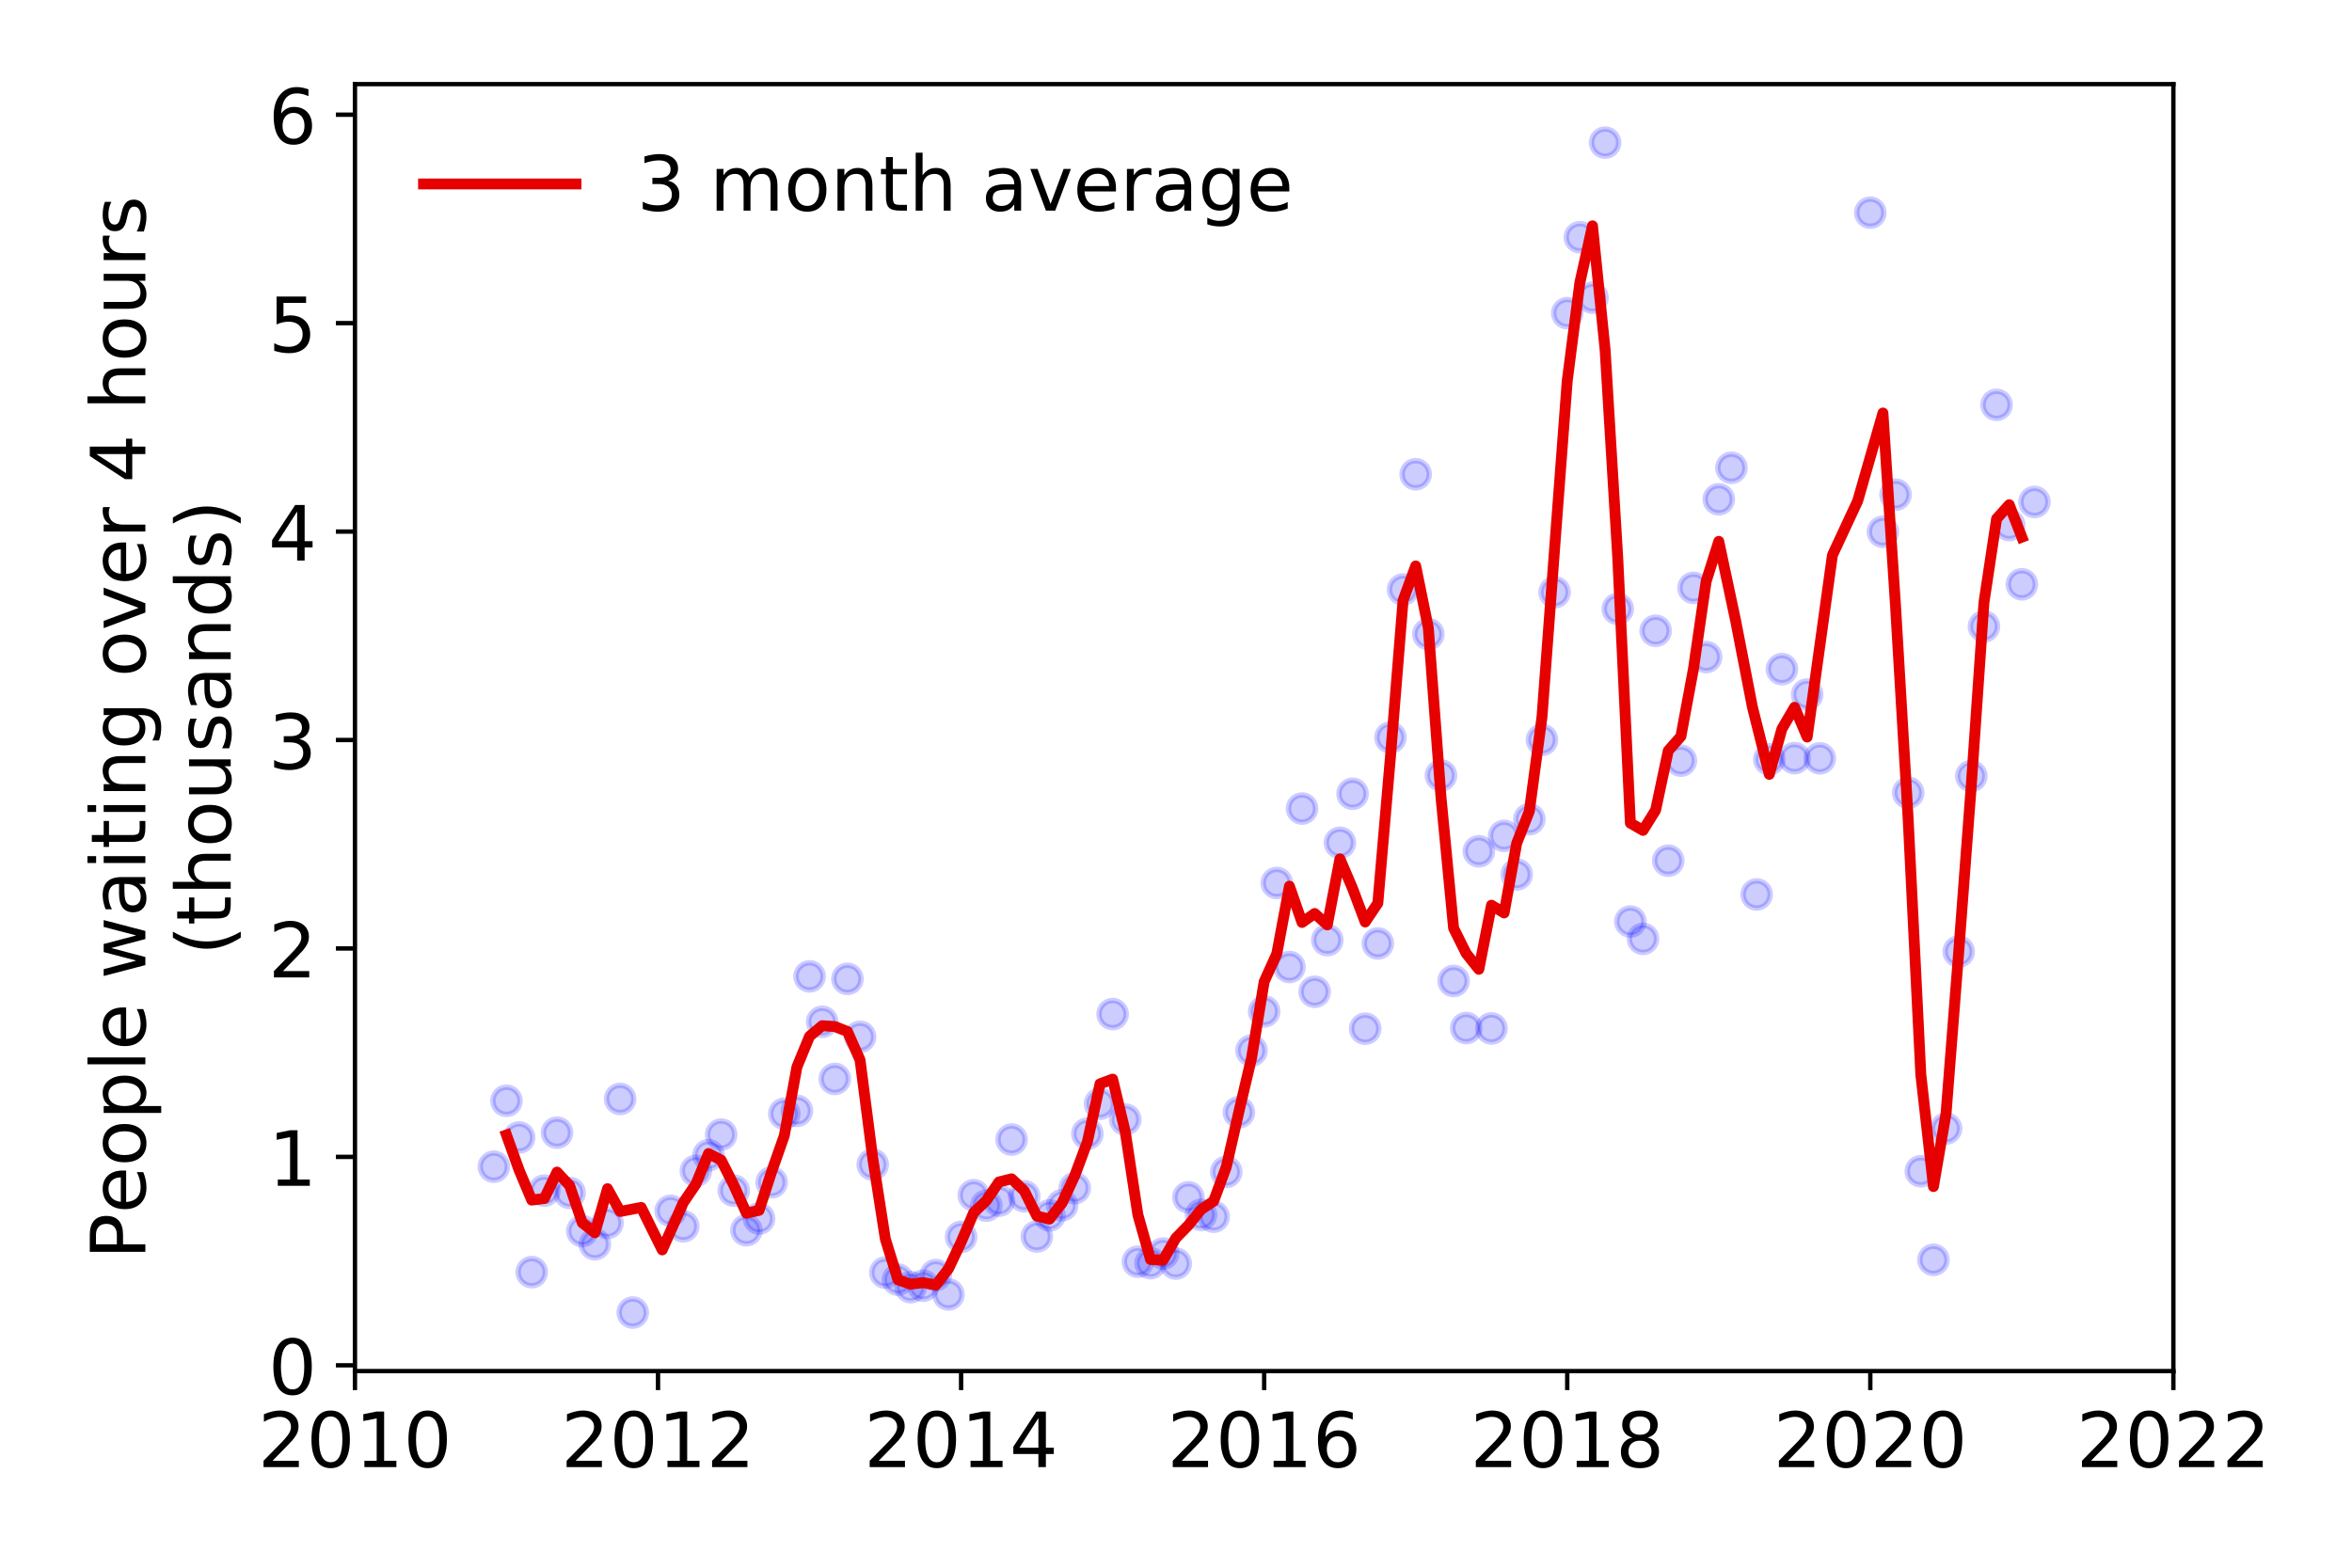 <?xml version="1.0" encoding="utf-8" standalone="no"?>
<!DOCTYPE svg PUBLIC "-//W3C//DTD SVG 1.1//EN"
  "http://www.w3.org/Graphics/SVG/1.1/DTD/svg11.dtd">
<!-- Created with matplotlib (https://matplotlib.org/) -->
<svg height="288pt" version="1.1" viewBox="0 0 432 288" width="432pt" xmlns="http://www.w3.org/2000/svg" xmlns:xlink="http://www.w3.org/1999/xlink">
 <defs>
  <style type="text/css">
*{stroke-linecap:butt;stroke-linejoin:round;}
  </style>
 </defs>
 <g id="figure_1">
  <g id="patch_1">
   <path d="M 0 288 
L 432 288 
L 432 0 
L 0 0 
z
" style="fill:#ffffff;"/>
  </g>
  <g id="axes_1">
   <g id="patch_2">
    <path d="M 65.195 251.88 
L 399.192 251.88 
L 399.192 15.455 
L 65.195 15.455 
z
" style="fill:#ffffff;"/>
   </g>
   <g id="matplotlib.axis_1">
    <g id="xtick_1">
     <g id="line2d_1">
      <defs>
       <path d="M 0 0 
L 0 3.5 
" id="mdaa4609261" style="stroke:#000000;stroke-width:0.8;"/>
      </defs>
      <g>
       <use style="stroke:#000000;stroke-width:0.8;" x="65.195" xlink:href="#mdaa4609261" y="251.88"/>
      </g>
     </g>
     <g id="text_1">
      <!-- 2010 -->
      <defs>
       <path d="M 19.188 8.297 
L 53.609 8.297 
L 53.609 0 
L 7.328 0 
L 7.328 8.297 
Q 12.938 14.109 22.625 23.891 
Q 32.328 33.688 34.812 36.531 
Q 39.547 41.844 41.422 45.531 
Q 43.312 49.219 43.312 52.781 
Q 43.312 58.594 39.234 62.25 
Q 35.156 65.922 28.609 65.922 
Q 23.969 65.922 18.812 64.312 
Q 13.672 62.703 7.812 59.422 
L 7.812 69.391 
Q 13.766 71.781 18.938 73 
Q 24.125 74.219 28.422 74.219 
Q 39.75 74.219 46.484 68.547 
Q 53.219 62.891 53.219 53.422 
Q 53.219 48.922 51.531 44.891 
Q 49.859 40.875 45.406 35.406 
Q 44.188 33.984 37.641 27.219 
Q 31.109 20.453 19.188 8.297 
z
" id="DejaVuSans-50"/>
       <path d="M 31.781 66.406 
Q 24.172 66.406 20.328 58.906 
Q 16.5 51.422 16.5 36.375 
Q 16.5 21.391 20.328 13.891 
Q 24.172 6.391 31.781 6.391 
Q 39.453 6.391 43.281 13.891 
Q 47.125 21.391 47.125 36.375 
Q 47.125 51.422 43.281 58.906 
Q 39.453 66.406 31.781 66.406 
z
M 31.781 74.219 
Q 44.047 74.219 50.516 64.516 
Q 56.984 54.828 56.984 36.375 
Q 56.984 17.969 50.516 8.266 
Q 44.047 -1.422 31.781 -1.422 
Q 19.531 -1.422 13.062 8.266 
Q 6.594 17.969 6.594 36.375 
Q 6.594 54.828 13.062 64.516 
Q 19.531 74.219 31.781 74.219 
z
" id="DejaVuSans-48"/>
       <path d="M 12.406 8.297 
L 28.516 8.297 
L 28.516 63.922 
L 10.984 60.406 
L 10.984 69.391 
L 28.422 72.906 
L 38.281 72.906 
L 38.281 8.297 
L 54.391 8.297 
L 54.391 0 
L 12.406 0 
z
" id="DejaVuSans-49"/>
      </defs>
      <g transform="translate(47.38 269.518)scale(0.14 -0.14)">
       <use xlink:href="#DejaVuSans-50"/>
       <use x="63.623" xlink:href="#DejaVuSans-48"/>
       <use x="127.246" xlink:href="#DejaVuSans-49"/>
       <use x="190.869" xlink:href="#DejaVuSans-48"/>
      </g>
     </g>
    </g>
    <g id="xtick_2">
     <g id="line2d_2">
      <g>
       <use style="stroke:#000000;stroke-width:0.8;" x="120.861" xlink:href="#mdaa4609261" y="251.88"/>
      </g>
     </g>
     <g id="text_2">
      <!-- 2012 -->
      <g transform="translate(103.046 269.518)scale(0.14 -0.14)">
       <use xlink:href="#DejaVuSans-50"/>
       <use x="63.623" xlink:href="#DejaVuSans-48"/>
       <use x="127.246" xlink:href="#DejaVuSans-49"/>
       <use x="190.869" xlink:href="#DejaVuSans-50"/>
      </g>
     </g>
    </g>
    <g id="xtick_3">
     <g id="line2d_3">
      <g>
       <use style="stroke:#000000;stroke-width:0.8;" x="176.528" xlink:href="#mdaa4609261" y="251.88"/>
      </g>
     </g>
     <g id="text_3">
      <!-- 2014 -->
      <defs>
       <path d="M 37.797 64.312 
L 12.891 25.391 
L 37.797 25.391 
z
M 35.203 72.906 
L 47.609 72.906 
L 47.609 25.391 
L 58.016 25.391 
L 58.016 17.188 
L 47.609 17.188 
L 47.609 0 
L 37.797 0 
L 37.797 17.188 
L 4.891 17.188 
L 4.891 26.703 
z
" id="DejaVuSans-52"/>
      </defs>
      <g transform="translate(158.713 269.518)scale(0.14 -0.14)">
       <use xlink:href="#DejaVuSans-50"/>
       <use x="63.623" xlink:href="#DejaVuSans-48"/>
       <use x="127.246" xlink:href="#DejaVuSans-49"/>
       <use x="190.869" xlink:href="#DejaVuSans-52"/>
      </g>
     </g>
    </g>
    <g id="xtick_4">
     <g id="line2d_4">
      <g>
       <use style="stroke:#000000;stroke-width:0.8;" x="232.194" xlink:href="#mdaa4609261" y="251.88"/>
      </g>
     </g>
     <g id="text_4">
      <!-- 2016 -->
      <defs>
       <path d="M 33.016 40.375 
Q 26.375 40.375 22.484 35.828 
Q 18.609 31.297 18.609 23.391 
Q 18.609 15.531 22.484 10.953 
Q 26.375 6.391 33.016 6.391 
Q 39.656 6.391 43.531 10.953 
Q 47.406 15.531 47.406 23.391 
Q 47.406 31.297 43.531 35.828 
Q 39.656 40.375 33.016 40.375 
z
M 52.594 71.297 
L 52.594 62.312 
Q 48.875 64.062 45.094 64.984 
Q 41.312 65.922 37.594 65.922 
Q 27.828 65.922 22.672 59.328 
Q 17.531 52.734 16.797 39.406 
Q 19.672 43.656 24.016 45.922 
Q 28.375 48.188 33.594 48.188 
Q 44.578 48.188 50.953 41.516 
Q 57.328 34.859 57.328 23.391 
Q 57.328 12.156 50.688 5.359 
Q 44.047 -1.422 33.016 -1.422 
Q 20.359 -1.422 13.672 8.266 
Q 6.984 17.969 6.984 36.375 
Q 6.984 53.656 15.188 63.938 
Q 23.391 74.219 37.203 74.219 
Q 40.922 74.219 44.703 73.484 
Q 48.484 72.75 52.594 71.297 
z
" id="DejaVuSans-54"/>
      </defs>
      <g transform="translate(214.379 269.518)scale(0.14 -0.14)">
       <use xlink:href="#DejaVuSans-50"/>
       <use x="63.623" xlink:href="#DejaVuSans-48"/>
       <use x="127.246" xlink:href="#DejaVuSans-49"/>
       <use x="190.869" xlink:href="#DejaVuSans-54"/>
      </g>
     </g>
    </g>
    <g id="xtick_5">
     <g id="line2d_5">
      <g>
       <use style="stroke:#000000;stroke-width:0.8;" x="287.86" xlink:href="#mdaa4609261" y="251.88"/>
      </g>
     </g>
     <g id="text_5">
      <!-- 2018 -->
      <defs>
       <path d="M 31.781 34.625 
Q 24.75 34.625 20.719 30.859 
Q 16.703 27.094 16.703 20.516 
Q 16.703 13.922 20.719 10.156 
Q 24.75 6.391 31.781 6.391 
Q 38.812 6.391 42.859 10.172 
Q 46.922 13.969 46.922 20.516 
Q 46.922 27.094 42.891 30.859 
Q 38.875 34.625 31.781 34.625 
z
M 21.922 38.812 
Q 15.578 40.375 12.031 44.719 
Q 8.5 49.078 8.5 55.328 
Q 8.5 64.062 14.719 69.141 
Q 20.953 74.219 31.781 74.219 
Q 42.672 74.219 48.875 69.141 
Q 55.078 64.062 55.078 55.328 
Q 55.078 49.078 51.531 44.719 
Q 48 40.375 41.703 38.812 
Q 48.828 37.156 52.797 32.312 
Q 56.781 27.484 56.781 20.516 
Q 56.781 9.906 50.312 4.234 
Q 43.844 -1.422 31.781 -1.422 
Q 19.734 -1.422 13.25 4.234 
Q 6.781 9.906 6.781 20.516 
Q 6.781 27.484 10.781 32.312 
Q 14.797 37.156 21.922 38.812 
z
M 18.312 54.391 
Q 18.312 48.734 21.844 45.562 
Q 25.391 42.391 31.781 42.391 
Q 38.141 42.391 41.719 45.562 
Q 45.312 48.734 45.312 54.391 
Q 45.312 60.062 41.719 63.234 
Q 38.141 66.406 31.781 66.406 
Q 25.391 66.406 21.844 63.234 
Q 18.312 60.062 18.312 54.391 
z
" id="DejaVuSans-56"/>
      </defs>
      <g transform="translate(270.045 269.518)scale(0.14 -0.14)">
       <use xlink:href="#DejaVuSans-50"/>
       <use x="63.623" xlink:href="#DejaVuSans-48"/>
       <use x="127.246" xlink:href="#DejaVuSans-49"/>
       <use x="190.869" xlink:href="#DejaVuSans-56"/>
      </g>
     </g>
    </g>
    <g id="xtick_6">
     <g id="line2d_6">
      <g>
       <use style="stroke:#000000;stroke-width:0.8;" x="343.526" xlink:href="#mdaa4609261" y="251.88"/>
      </g>
     </g>
     <g id="text_6">
      <!-- 2020 -->
      <g transform="translate(325.711 269.518)scale(0.14 -0.14)">
       <use xlink:href="#DejaVuSans-50"/>
       <use x="63.623" xlink:href="#DejaVuSans-48"/>
       <use x="127.246" xlink:href="#DejaVuSans-50"/>
       <use x="190.869" xlink:href="#DejaVuSans-48"/>
      </g>
     </g>
    </g>
    <g id="xtick_7">
     <g id="line2d_7">
      <g>
       <use style="stroke:#000000;stroke-width:0.8;" x="399.192" xlink:href="#mdaa4609261" y="251.88"/>
      </g>
     </g>
     <g id="text_7">
      <!-- 2022 -->
      <g transform="translate(381.377 269.518)scale(0.14 -0.14)">
       <use xlink:href="#DejaVuSans-50"/>
       <use x="63.623" xlink:href="#DejaVuSans-48"/>
       <use x="127.246" xlink:href="#DejaVuSans-50"/>
       <use x="190.869" xlink:href="#DejaVuSans-50"/>
      </g>
     </g>
    </g>
   </g>
   <g id="matplotlib.axis_2">
    <g id="ytick_1">
     <g id="line2d_8">
      <defs>
       <path d="M 0 0 
L -3.5 0 
" id="mcd883d8d97" style="stroke:#000000;stroke-width:0.8;"/>
      </defs>
      <g>
       <use style="stroke:#000000;stroke-width:0.8;" x="65.195" xlink:href="#mcd883d8d97" y="250.821"/>
      </g>
     </g>
     <g id="text_8">
      <!-- 0 -->
      <g transform="translate(49.288 256.14)scale(0.14 -0.14)">
       <use xlink:href="#DejaVuSans-48"/>
      </g>
     </g>
    </g>
    <g id="ytick_2">
     <g id="line2d_9">
      <g>
       <use style="stroke:#000000;stroke-width:0.8;" x="65.195" xlink:href="#mcd883d8d97" y="212.53"/>
      </g>
     </g>
     <g id="text_9">
      <!-- 1 -->
      <g transform="translate(49.288 217.848)scale(0.14 -0.14)">
       <use xlink:href="#DejaVuSans-49"/>
      </g>
     </g>
    </g>
    <g id="ytick_3">
     <g id="line2d_10">
      <g>
       <use style="stroke:#000000;stroke-width:0.8;" x="65.195" xlink:href="#mcd883d8d97" y="174.238"/>
      </g>
     </g>
     <g id="text_10">
      <!-- 2 -->
      <g transform="translate(49.288 179.557)scale(0.14 -0.14)">
       <use xlink:href="#DejaVuSans-50"/>
      </g>
     </g>
    </g>
    <g id="ytick_4">
     <g id="line2d_11">
      <g>
       <use style="stroke:#000000;stroke-width:0.8;" x="65.195" xlink:href="#mcd883d8d97" y="135.946"/>
      </g>
     </g>
     <g id="text_11">
      <!-- 3 -->
      <defs>
       <path d="M 40.578 39.312 
Q 47.656 37.797 51.625 33 
Q 55.609 28.219 55.609 21.188 
Q 55.609 10.406 48.188 4.484 
Q 40.766 -1.422 27.094 -1.422 
Q 22.516 -1.422 17.656 -0.516 
Q 12.797 0.391 7.625 2.203 
L 7.625 11.719 
Q 11.719 9.328 16.594 8.109 
Q 21.484 6.891 26.812 6.891 
Q 36.078 6.891 40.938 10.547 
Q 45.797 14.203 45.797 21.188 
Q 45.797 27.641 41.281 31.266 
Q 36.766 34.906 28.719 34.906 
L 20.219 34.906 
L 20.219 43.016 
L 29.109 43.016 
Q 36.375 43.016 40.234 45.922 
Q 44.094 48.828 44.094 54.297 
Q 44.094 59.906 40.109 62.906 
Q 36.141 65.922 28.719 65.922 
Q 24.656 65.922 20.016 65.031 
Q 15.375 64.156 9.812 62.312 
L 9.812 71.094 
Q 15.438 72.656 20.344 73.438 
Q 25.25 74.219 29.594 74.219 
Q 40.828 74.219 47.359 69.109 
Q 53.906 64.016 53.906 55.328 
Q 53.906 49.266 50.438 45.094 
Q 46.969 40.922 40.578 39.312 
z
" id="DejaVuSans-51"/>
      </defs>
      <g transform="translate(49.288 141.265)scale(0.14 -0.14)">
       <use xlink:href="#DejaVuSans-51"/>
      </g>
     </g>
    </g>
    <g id="ytick_5">
     <g id="line2d_12">
      <g>
       <use style="stroke:#000000;stroke-width:0.8;" x="65.195" xlink:href="#mcd883d8d97" y="97.654"/>
      </g>
     </g>
     <g id="text_12">
      <!-- 4 -->
      <g transform="translate(49.288 102.973)scale(0.14 -0.14)">
       <use xlink:href="#DejaVuSans-52"/>
      </g>
     </g>
    </g>
    <g id="ytick_6">
     <g id="line2d_13">
      <g>
       <use style="stroke:#000000;stroke-width:0.8;" x="65.195" xlink:href="#mcd883d8d97" y="59.363"/>
      </g>
     </g>
     <g id="text_13">
      <!-- 5 -->
      <defs>
       <path d="M 10.797 72.906 
L 49.516 72.906 
L 49.516 64.594 
L 19.828 64.594 
L 19.828 46.734 
Q 21.969 47.469 24.109 47.828 
Q 26.266 48.188 28.422 48.188 
Q 40.625 48.188 47.75 41.5 
Q 54.891 34.812 54.891 23.391 
Q 54.891 11.625 47.562 5.094 
Q 40.234 -1.422 26.906 -1.422 
Q 22.312 -1.422 17.547 -0.641 
Q 12.797 0.141 7.719 1.703 
L 7.719 11.625 
Q 12.109 9.234 16.797 8.062 
Q 21.484 6.891 26.703 6.891 
Q 35.156 6.891 40.078 11.328 
Q 45.016 15.766 45.016 23.391 
Q 45.016 31 40.078 35.438 
Q 35.156 39.891 26.703 39.891 
Q 22.75 39.891 18.812 39.016 
Q 14.891 38.141 10.797 36.281 
z
" id="DejaVuSans-53"/>
      </defs>
      <g transform="translate(49.288 64.682)scale(0.14 -0.14)">
       <use xlink:href="#DejaVuSans-53"/>
      </g>
     </g>
    </g>
    <g id="ytick_7">
     <g id="line2d_14">
      <g>
       <use style="stroke:#000000;stroke-width:0.8;" x="65.195" xlink:href="#mcd883d8d97" y="21.071"/>
      </g>
     </g>
     <g id="text_14">
      <!-- 6 -->
      <g transform="translate(49.288 26.39)scale(0.14 -0.14)">
       <use xlink:href="#DejaVuSans-54"/>
      </g>
     </g>
    </g>
    <g id="text_15">
     <!-- People waiting over 4 hours -->
     <defs>
      <path d="M 19.672 64.797 
L 19.672 37.406 
L 32.078 37.406 
Q 38.969 37.406 42.719 40.969 
Q 46.484 44.531 46.484 51.125 
Q 46.484 57.672 42.719 61.234 
Q 38.969 64.797 32.078 64.797 
z
M 9.812 72.906 
L 32.078 72.906 
Q 44.344 72.906 50.609 67.359 
Q 56.891 61.812 56.891 51.125 
Q 56.891 40.328 50.609 34.812 
Q 44.344 29.297 32.078 29.297 
L 19.672 29.297 
L 19.672 0 
L 9.812 0 
z
" id="DejaVuSans-80"/>
      <path d="M 56.203 29.594 
L 56.203 25.203 
L 14.891 25.203 
Q 15.484 15.922 20.484 11.062 
Q 25.484 6.203 34.422 6.203 
Q 39.594 6.203 44.453 7.469 
Q 49.312 8.734 54.109 11.281 
L 54.109 2.781 
Q 49.266 0.734 44.188 -0.344 
Q 39.109 -1.422 33.891 -1.422 
Q 20.797 -1.422 13.156 6.188 
Q 5.516 13.812 5.516 26.812 
Q 5.516 40.234 12.766 48.109 
Q 20.016 56 32.328 56 
Q 43.359 56 49.781 48.891 
Q 56.203 41.797 56.203 29.594 
z
M 47.219 32.234 
Q 47.125 39.594 43.094 43.984 
Q 39.062 48.391 32.422 48.391 
Q 24.906 48.391 20.391 44.141 
Q 15.875 39.891 15.188 32.172 
z
" id="DejaVuSans-101"/>
      <path d="M 30.609 48.391 
Q 23.391 48.391 19.188 42.75 
Q 14.984 37.109 14.984 27.297 
Q 14.984 17.484 19.156 11.844 
Q 23.344 6.203 30.609 6.203 
Q 37.797 6.203 41.984 11.859 
Q 46.188 17.531 46.188 27.297 
Q 46.188 37.016 41.984 42.703 
Q 37.797 48.391 30.609 48.391 
z
M 30.609 56 
Q 42.328 56 49.016 48.375 
Q 55.719 40.766 55.719 27.297 
Q 55.719 13.875 49.016 6.219 
Q 42.328 -1.422 30.609 -1.422 
Q 18.844 -1.422 12.172 6.219 
Q 5.516 13.875 5.516 27.297 
Q 5.516 40.766 12.172 48.375 
Q 18.844 56 30.609 56 
z
" id="DejaVuSans-111"/>
      <path d="M 18.109 8.203 
L 18.109 -20.797 
L 9.078 -20.797 
L 9.078 54.688 
L 18.109 54.688 
L 18.109 46.391 
Q 20.953 51.266 25.266 53.625 
Q 29.594 56 35.594 56 
Q 45.562 56 51.781 48.094 
Q 58.016 40.188 58.016 27.297 
Q 58.016 14.406 51.781 6.484 
Q 45.562 -1.422 35.594 -1.422 
Q 29.594 -1.422 25.266 0.953 
Q 20.953 3.328 18.109 8.203 
z
M 48.688 27.297 
Q 48.688 37.203 44.609 42.844 
Q 40.531 48.484 33.406 48.484 
Q 26.266 48.484 22.188 42.844 
Q 18.109 37.203 18.109 27.297 
Q 18.109 17.391 22.188 11.75 
Q 26.266 6.109 33.406 6.109 
Q 40.531 6.109 44.609 11.75 
Q 48.688 17.391 48.688 27.297 
z
" id="DejaVuSans-112"/>
      <path d="M 9.422 75.984 
L 18.406 75.984 
L 18.406 0 
L 9.422 0 
z
" id="DejaVuSans-108"/>
      <path id="DejaVuSans-32"/>
      <path d="M 4.203 54.688 
L 13.188 54.688 
L 24.422 12.016 
L 35.594 54.688 
L 46.188 54.688 
L 57.422 12.016 
L 68.609 54.688 
L 77.594 54.688 
L 63.281 0 
L 52.688 0 
L 40.922 44.828 
L 29.109 0 
L 18.5 0 
z
" id="DejaVuSans-119"/>
      <path d="M 34.281 27.484 
Q 23.391 27.484 19.188 25 
Q 14.984 22.516 14.984 16.5 
Q 14.984 11.719 18.141 8.906 
Q 21.297 6.109 26.703 6.109 
Q 34.188 6.109 38.703 11.406 
Q 43.219 16.703 43.219 25.484 
L 43.219 27.484 
z
M 52.203 31.203 
L 52.203 0 
L 43.219 0 
L 43.219 8.297 
Q 40.141 3.328 35.547 0.953 
Q 30.953 -1.422 24.312 -1.422 
Q 15.922 -1.422 10.953 3.297 
Q 6 8.016 6 15.922 
Q 6 25.141 12.172 29.828 
Q 18.359 34.516 30.609 34.516 
L 43.219 34.516 
L 43.219 35.406 
Q 43.219 41.609 39.141 45 
Q 35.062 48.391 27.688 48.391 
Q 23 48.391 18.547 47.266 
Q 14.109 46.141 10.016 43.891 
L 10.016 52.203 
Q 14.938 54.109 19.578 55.047 
Q 24.219 56 28.609 56 
Q 40.484 56 46.344 49.844 
Q 52.203 43.703 52.203 31.203 
z
" id="DejaVuSans-97"/>
      <path d="M 9.422 54.688 
L 18.406 54.688 
L 18.406 0 
L 9.422 0 
z
M 9.422 75.984 
L 18.406 75.984 
L 18.406 64.594 
L 9.422 64.594 
z
" id="DejaVuSans-105"/>
      <path d="M 18.312 70.219 
L 18.312 54.688 
L 36.812 54.688 
L 36.812 47.703 
L 18.312 47.703 
L 18.312 18.016 
Q 18.312 11.328 20.141 9.422 
Q 21.969 7.516 27.594 7.516 
L 36.812 7.516 
L 36.812 0 
L 27.594 0 
Q 17.188 0 13.234 3.875 
Q 9.281 7.766 9.281 18.016 
L 9.281 47.703 
L 2.688 47.703 
L 2.688 54.688 
L 9.281 54.688 
L 9.281 70.219 
z
" id="DejaVuSans-116"/>
      <path d="M 54.891 33.016 
L 54.891 0 
L 45.906 0 
L 45.906 32.719 
Q 45.906 40.484 42.875 44.328 
Q 39.844 48.188 33.797 48.188 
Q 26.516 48.188 22.312 43.547 
Q 18.109 38.922 18.109 30.906 
L 18.109 0 
L 9.078 0 
L 9.078 54.688 
L 18.109 54.688 
L 18.109 46.188 
Q 21.344 51.125 25.703 53.562 
Q 30.078 56 35.797 56 
Q 45.219 56 50.047 50.172 
Q 54.891 44.344 54.891 33.016 
z
" id="DejaVuSans-110"/>
      <path d="M 45.406 27.984 
Q 45.406 37.75 41.375 43.109 
Q 37.359 48.484 30.078 48.484 
Q 22.859 48.484 18.828 43.109 
Q 14.797 37.75 14.797 27.984 
Q 14.797 18.266 18.828 12.891 
Q 22.859 7.516 30.078 7.516 
Q 37.359 7.516 41.375 12.891 
Q 45.406 18.266 45.406 27.984 
z
M 54.391 6.781 
Q 54.391 -7.172 48.188 -13.984 
Q 42 -20.797 29.203 -20.797 
Q 24.469 -20.797 20.266 -20.094 
Q 16.062 -19.391 12.109 -17.922 
L 12.109 -9.188 
Q 16.062 -11.328 19.922 -12.344 
Q 23.781 -13.375 27.781 -13.375 
Q 36.625 -13.375 41.016 -8.766 
Q 45.406 -4.156 45.406 5.172 
L 45.406 9.625 
Q 42.625 4.781 38.281 2.391 
Q 33.938 0 27.875 0 
Q 17.828 0 11.672 7.656 
Q 5.516 15.328 5.516 27.984 
Q 5.516 40.672 11.672 48.328 
Q 17.828 56 27.875 56 
Q 33.938 56 38.281 53.609 
Q 42.625 51.219 45.406 46.391 
L 45.406 54.688 
L 54.391 54.688 
z
" id="DejaVuSans-103"/>
      <path d="M 2.984 54.688 
L 12.5 54.688 
L 29.594 8.797 
L 46.688 54.688 
L 56.203 54.688 
L 35.688 0 
L 23.484 0 
z
" id="DejaVuSans-118"/>
      <path d="M 41.109 46.297 
Q 39.594 47.172 37.812 47.578 
Q 36.031 48 33.891 48 
Q 26.266 48 22.188 43.047 
Q 18.109 38.094 18.109 28.812 
L 18.109 0 
L 9.078 0 
L 9.078 54.688 
L 18.109 54.688 
L 18.109 46.188 
Q 20.953 51.172 25.484 53.578 
Q 30.031 56 36.531 56 
Q 37.453 56 38.578 55.875 
Q 39.703 55.766 41.062 55.516 
z
" id="DejaVuSans-114"/>
      <path d="M 54.891 33.016 
L 54.891 0 
L 45.906 0 
L 45.906 32.719 
Q 45.906 40.484 42.875 44.328 
Q 39.844 48.188 33.797 48.188 
Q 26.516 48.188 22.312 43.547 
Q 18.109 38.922 18.109 30.906 
L 18.109 0 
L 9.078 0 
L 9.078 75.984 
L 18.109 75.984 
L 18.109 46.188 
Q 21.344 51.125 25.703 53.562 
Q 30.078 56 35.797 56 
Q 45.219 56 50.047 50.172 
Q 54.891 44.344 54.891 33.016 
z
" id="DejaVuSans-104"/>
      <path d="M 8.5 21.578 
L 8.5 54.688 
L 17.484 54.688 
L 17.484 21.922 
Q 17.484 14.156 20.5 10.266 
Q 23.531 6.391 29.594 6.391 
Q 36.859 6.391 41.078 11.031 
Q 45.312 15.672 45.312 23.688 
L 45.312 54.688 
L 54.297 54.688 
L 54.297 0 
L 45.312 0 
L 45.312 8.406 
Q 42.047 3.422 37.719 1 
Q 33.406 -1.422 27.688 -1.422 
Q 18.266 -1.422 13.375 4.438 
Q 8.5 10.297 8.5 21.578 
z
M 31.109 56 
z
" id="DejaVuSans-117"/>
      <path d="M 44.281 53.078 
L 44.281 44.578 
Q 40.484 46.531 36.375 47.5 
Q 32.281 48.484 27.875 48.484 
Q 21.188 48.484 17.844 46.438 
Q 14.5 44.391 14.5 40.281 
Q 14.5 37.156 16.891 35.375 
Q 19.281 33.594 26.516 31.984 
L 29.594 31.297 
Q 39.156 29.25 43.188 25.516 
Q 47.219 21.781 47.219 15.094 
Q 47.219 7.469 41.188 3.016 
Q 35.156 -1.422 24.609 -1.422 
Q 20.219 -1.422 15.453 -0.562 
Q 10.688 0.297 5.422 2 
L 5.422 11.281 
Q 10.406 8.688 15.234 7.391 
Q 20.062 6.109 24.812 6.109 
Q 31.156 6.109 34.562 8.281 
Q 37.984 10.453 37.984 14.406 
Q 37.984 18.062 35.516 20.016 
Q 33.062 21.969 24.703 23.781 
L 21.578 24.516 
Q 13.234 26.266 9.516 29.906 
Q 5.812 33.547 5.812 39.891 
Q 5.812 47.609 11.281 51.797 
Q 16.75 56 26.812 56 
Q 31.781 56 36.172 55.266 
Q 40.578 54.547 44.281 53.078 
z
" id="DejaVuSans-115"/>
     </defs>
     <g transform="translate(26.699 231.343)rotate(-90)scale(0.14 -0.14)">
      <use xlink:href="#DejaVuSans-80"/>
      <use x="60.256" xlink:href="#DejaVuSans-101"/>
      <use x="121.779" xlink:href="#DejaVuSans-111"/>
      <use x="182.961" xlink:href="#DejaVuSans-112"/>
      <use x="246.438" xlink:href="#DejaVuSans-108"/>
      <use x="274.221" xlink:href="#DejaVuSans-101"/>
      <use x="335.744" xlink:href="#DejaVuSans-32"/>
      <use x="367.531" xlink:href="#DejaVuSans-119"/>
      <use x="449.318" xlink:href="#DejaVuSans-97"/>
      <use x="510.598" xlink:href="#DejaVuSans-105"/>
      <use x="538.381" xlink:href="#DejaVuSans-116"/>
      <use x="577.59" xlink:href="#DejaVuSans-105"/>
      <use x="605.373" xlink:href="#DejaVuSans-110"/>
      <use x="668.752" xlink:href="#DejaVuSans-103"/>
      <use x="732.229" xlink:href="#DejaVuSans-32"/>
      <use x="764.016" xlink:href="#DejaVuSans-111"/>
      <use x="825.197" xlink:href="#DejaVuSans-118"/>
      <use x="884.377" xlink:href="#DejaVuSans-101"/>
      <use x="945.9" xlink:href="#DejaVuSans-114"/>
      <use x="987.014" xlink:href="#DejaVuSans-32"/>
      <use x="1018.801" xlink:href="#DejaVuSans-52"/>
      <use x="1082.424" xlink:href="#DejaVuSans-32"/>
      <use x="1114.211" xlink:href="#DejaVuSans-104"/>
      <use x="1177.59" xlink:href="#DejaVuSans-111"/>
      <use x="1238.771" xlink:href="#DejaVuSans-117"/>
      <use x="1302.15" xlink:href="#DejaVuSans-114"/>
      <use x="1343.264" xlink:href="#DejaVuSans-115"/>
     </g>
     <!-- (thousands) -->
     <defs>
      <path d="M 31 75.875 
Q 24.469 64.656 21.281 53.656 
Q 18.109 42.672 18.109 31.391 
Q 18.109 20.125 21.312 9.062 
Q 24.516 -2 31 -13.188 
L 23.188 -13.188 
Q 15.875 -1.703 12.234 9.375 
Q 8.594 20.453 8.594 31.391 
Q 8.594 42.281 12.203 53.312 
Q 15.828 64.359 23.188 75.875 
z
" id="DejaVuSans-40"/>
      <path d="M 45.406 46.391 
L 45.406 75.984 
L 54.391 75.984 
L 54.391 0 
L 45.406 0 
L 45.406 8.203 
Q 42.578 3.328 38.25 0.953 
Q 33.938 -1.422 27.875 -1.422 
Q 17.969 -1.422 11.734 6.484 
Q 5.516 14.406 5.516 27.297 
Q 5.516 40.188 11.734 48.094 
Q 17.969 56 27.875 56 
Q 33.938 56 38.25 53.625 
Q 42.578 51.266 45.406 46.391 
z
M 14.797 27.297 
Q 14.797 17.391 18.875 11.75 
Q 22.953 6.109 30.078 6.109 
Q 37.203 6.109 41.297 11.75 
Q 45.406 17.391 45.406 27.297 
Q 45.406 37.203 41.297 42.844 
Q 37.203 48.484 30.078 48.484 
Q 22.953 48.484 18.875 42.844 
Q 14.797 37.203 14.797 27.297 
z
" id="DejaVuSans-100"/>
      <path d="M 8.016 75.875 
L 15.828 75.875 
Q 23.141 64.359 26.781 53.312 
Q 30.422 42.281 30.422 31.391 
Q 30.422 20.453 26.781 9.375 
Q 23.141 -1.703 15.828 -13.188 
L 8.016 -13.188 
Q 14.5 -2 17.703 9.062 
Q 20.906 20.125 20.906 31.391 
Q 20.906 42.672 17.703 53.656 
Q 14.5 64.656 8.016 75.875 
z
" id="DejaVuSans-41"/>
     </defs>
     <g transform="translate(42.376 175.493)rotate(-90)scale(0.14 -0.14)">
      <use xlink:href="#DejaVuSans-40"/>
      <use x="39.014" xlink:href="#DejaVuSans-116"/>
      <use x="78.223" xlink:href="#DejaVuSans-104"/>
      <use x="141.602" xlink:href="#DejaVuSans-111"/>
      <use x="202.783" xlink:href="#DejaVuSans-117"/>
      <use x="266.162" xlink:href="#DejaVuSans-115"/>
      <use x="318.262" xlink:href="#DejaVuSans-97"/>
      <use x="379.541" xlink:href="#DejaVuSans-110"/>
      <use x="442.92" xlink:href="#DejaVuSans-100"/>
      <use x="506.396" xlink:href="#DejaVuSans-115"/>
      <use x="558.496" xlink:href="#DejaVuSans-41"/>
     </g>
    </g>
   </g>
   <g id="line2d_15">
    <defs>
     <path d="M 0 2.5 
C 0.663 2.5 1.299 2.237 1.768 1.768 
C 2.237 1.299 2.5 0.663 2.5 0 
C 2.5 -0.663 2.237 -1.299 1.768 -1.768 
C 1.299 -2.237 0.663 -2.5 0 -2.5 
C -0.663 -2.5 -1.299 -2.237 -1.768 -1.768 
C -2.237 -1.299 -2.5 -0.663 -2.5 0 
C -2.5 0.663 -2.237 1.299 -1.768 1.768 
C -1.299 2.237 -0.663 2.5 0 2.5 
z
" id="m2504e30ca1" style="stroke:#0000ff;stroke-opacity:0.2;"/>
    </defs>
    <g clip-path="url(#p0919043374)">
     <use style="fill:#0000ff;fill-opacity:0.2;stroke:#0000ff;stroke-opacity:0.2;" x="373.679" xlink:href="#m2504e30ca1" y="92.217"/>
     <use style="fill:#0000ff;fill-opacity:0.2;stroke:#0000ff;stroke-opacity:0.2;" x="371.359" xlink:href="#m2504e30ca1" y="107.342"/>
     <use style="fill:#0000ff;fill-opacity:0.2;stroke:#0000ff;stroke-opacity:0.2;" x="369.04" xlink:href="#m2504e30ca1" y="96.467"/>
     <use style="fill:#0000ff;fill-opacity:0.2;stroke:#0000ff;stroke-opacity:0.2;" x="366.721" xlink:href="#m2504e30ca1" y="74.373"/>
     <use style="fill:#0000ff;fill-opacity:0.2;stroke:#0000ff;stroke-opacity:0.2;" x="364.401" xlink:href="#m2504e30ca1" y="115.077"/>
     <use style="fill:#0000ff;fill-opacity:0.2;stroke:#0000ff;stroke-opacity:0.2;" x="362.082" xlink:href="#m2504e30ca1" y="142.571"/>
     <use style="fill:#0000ff;fill-opacity:0.2;stroke:#0000ff;stroke-opacity:0.2;" x="359.762" xlink:href="#m2504e30ca1" y="174.812"/>
     <use style="fill:#0000ff;fill-opacity:0.2;stroke:#0000ff;stroke-opacity:0.2;" x="357.443" xlink:href="#m2504e30ca1" y="207.322"/>
     <use style="fill:#0000ff;fill-opacity:0.2;stroke:#0000ff;stroke-opacity:0.2;" x="355.123" xlink:href="#m2504e30ca1" y="231.446"/>
     <use style="fill:#0000ff;fill-opacity:0.2;stroke:#0000ff;stroke-opacity:0.2;" x="352.804" xlink:href="#m2504e30ca1" y="215.172"/>
     <use style="fill:#0000ff;fill-opacity:0.2;stroke:#0000ff;stroke-opacity:0.2;" x="350.485" xlink:href="#m2504e30ca1" y="145.634"/>
     <use style="fill:#0000ff;fill-opacity:0.2;stroke:#0000ff;stroke-opacity:0.2;" x="348.165" xlink:href="#m2504e30ca1" y="90.877"/>
     <use style="fill:#0000ff;fill-opacity:0.2;stroke:#0000ff;stroke-opacity:0.2;" x="345.846" xlink:href="#m2504e30ca1" y="97.693"/>
     <use style="fill:#0000ff;fill-opacity:0.2;stroke:#0000ff;stroke-opacity:0.2;" x="343.526" xlink:href="#m2504e30ca1" y="39.068"/>
     <use style="fill:#0000ff;fill-opacity:0.2;stroke:#0000ff;stroke-opacity:0.2;" x="334.249" xlink:href="#m2504e30ca1" y="139.316"/>
     <use style="fill:#0000ff;fill-opacity:0.2;stroke:#0000ff;stroke-opacity:0.2;" x="331.929" xlink:href="#m2504e30ca1" y="127.598"/>
     <use style="fill:#0000ff;fill-opacity:0.2;stroke:#0000ff;stroke-opacity:0.2;" x="329.61" xlink:href="#m2504e30ca1" y="139.277"/>
     <use style="fill:#0000ff;fill-opacity:0.2;stroke:#0000ff;stroke-opacity:0.2;" x="327.29" xlink:href="#m2504e30ca1" y="122.927"/>
     <use style="fill:#0000ff;fill-opacity:0.2;stroke:#0000ff;stroke-opacity:0.2;" x="324.971" xlink:href="#m2504e30ca1" y="139.507"/>
     <use style="fill:#0000ff;fill-opacity:0.2;stroke:#0000ff;stroke-opacity:0.2;" x="322.651" xlink:href="#m2504e30ca1" y="164.32"/>
     <use style="fill:#0000ff;fill-opacity:0.2;stroke:#0000ff;stroke-opacity:0.2;" x="318.013" xlink:href="#m2504e30ca1" y="85.937"/>
     <use style="fill:#0000ff;fill-opacity:0.2;stroke:#0000ff;stroke-opacity:0.2;" x="315.693" xlink:href="#m2504e30ca1" y="91.719"/>
     <use style="fill:#0000ff;fill-opacity:0.2;stroke:#0000ff;stroke-opacity:0.2;" x="313.374" xlink:href="#m2504e30ca1" y="120.706"/>
     <use style="fill:#0000ff;fill-opacity:0.2;stroke:#0000ff;stroke-opacity:0.2;" x="311.054" xlink:href="#m2504e30ca1" y="107.993"/>
     <use style="fill:#0000ff;fill-opacity:0.2;stroke:#0000ff;stroke-opacity:0.2;" x="308.735" xlink:href="#m2504e30ca1" y="139.737"/>
     <use style="fill:#0000ff;fill-opacity:0.2;stroke:#0000ff;stroke-opacity:0.2;" x="306.415" xlink:href="#m2504e30ca1" y="158.117"/>
     <use style="fill:#0000ff;fill-opacity:0.2;stroke:#0000ff;stroke-opacity:0.2;" x="304.096" xlink:href="#m2504e30ca1" y="115.881"/>
     <use style="fill:#0000ff;fill-opacity:0.2;stroke:#0000ff;stroke-opacity:0.2;" x="301.777" xlink:href="#m2504e30ca1" y="172.476"/>
     <use style="fill:#0000ff;fill-opacity:0.2;stroke:#0000ff;stroke-opacity:0.2;" x="299.457" xlink:href="#m2504e30ca1" y="169.298"/>
     <use style="fill:#0000ff;fill-opacity:0.2;stroke:#0000ff;stroke-opacity:0.2;" x="297.138" xlink:href="#m2504e30ca1" y="111.861"/>
     <use style="fill:#0000ff;fill-opacity:0.2;stroke:#0000ff;stroke-opacity:0.2;" x="294.818" xlink:href="#m2504e30ca1" y="26.202"/>
     <use style="fill:#0000ff;fill-opacity:0.2;stroke:#0000ff;stroke-opacity:0.2;" x="292.499" xlink:href="#m2504e30ca1" y="54.691"/>
     <use style="fill:#0000ff;fill-opacity:0.2;stroke:#0000ff;stroke-opacity:0.2;" x="290.179" xlink:href="#m2504e30ca1" y="43.586"/>
     <use style="fill:#0000ff;fill-opacity:0.2;stroke:#0000ff;stroke-opacity:0.2;" x="287.86" xlink:href="#m2504e30ca1" y="57.525"/>
     <use style="fill:#0000ff;fill-opacity:0.2;stroke:#0000ff;stroke-opacity:0.2;" x="285.541" xlink:href="#m2504e30ca1" y="108.797"/>
     <use style="fill:#0000ff;fill-opacity:0.2;stroke:#0000ff;stroke-opacity:0.2;" x="283.221" xlink:href="#m2504e30ca1" y="135.908"/>
     <use style="fill:#0000ff;fill-opacity:0.2;stroke:#0000ff;stroke-opacity:0.2;" x="280.902" xlink:href="#m2504e30ca1" y="150.497"/>
     <use style="fill:#0000ff;fill-opacity:0.2;stroke:#0000ff;stroke-opacity:0.2;" x="278.582" xlink:href="#m2504e30ca1" y="160.644"/>
     <use style="fill:#0000ff;fill-opacity:0.2;stroke:#0000ff;stroke-opacity:0.2;" x="276.263" xlink:href="#m2504e30ca1" y="153.56"/>
     <use style="fill:#0000ff;fill-opacity:0.2;stroke:#0000ff;stroke-opacity:0.2;" x="273.943" xlink:href="#m2504e30ca1" y="188.942"/>
     <use style="fill:#0000ff;fill-opacity:0.2;stroke:#0000ff;stroke-opacity:0.2;" x="271.624" xlink:href="#m2504e30ca1" y="156.394"/>
     <use style="fill:#0000ff;fill-opacity:0.2;stroke:#0000ff;stroke-opacity:0.2;" x="269.305" xlink:href="#m2504e30ca1" y="188.865"/>
     <use style="fill:#0000ff;fill-opacity:0.2;stroke:#0000ff;stroke-opacity:0.2;" x="266.985" xlink:href="#m2504e30ca1" y="180.211"/>
     <use style="fill:#0000ff;fill-opacity:0.2;stroke:#0000ff;stroke-opacity:0.2;" x="264.666" xlink:href="#m2504e30ca1" y="142.456"/>
     <use style="fill:#0000ff;fill-opacity:0.2;stroke:#0000ff;stroke-opacity:0.2;" x="262.346" xlink:href="#m2504e30ca1" y="116.494"/>
     <use style="fill:#0000ff;fill-opacity:0.2;stroke:#0000ff;stroke-opacity:0.2;" x="260.027" xlink:href="#m2504e30ca1" y="87.124"/>
     <use style="fill:#0000ff;fill-opacity:0.2;stroke:#0000ff;stroke-opacity:0.2;" x="257.707" xlink:href="#m2504e30ca1" y="108.299"/>
     <use style="fill:#0000ff;fill-opacity:0.2;stroke:#0000ff;stroke-opacity:0.2;" x="255.388" xlink:href="#m2504e30ca1" y="135.487"/>
     <use style="fill:#0000ff;fill-opacity:0.2;stroke:#0000ff;stroke-opacity:0.2;" x="253.069" xlink:href="#m2504e30ca1" y="173.319"/>
     <use style="fill:#0000ff;fill-opacity:0.2;stroke:#0000ff;stroke-opacity:0.2;" x="250.749" xlink:href="#m2504e30ca1" y="188.98"/>
     <use style="fill:#0000ff;fill-opacity:0.2;stroke:#0000ff;stroke-opacity:0.2;" x="248.43" xlink:href="#m2504e30ca1" y="145.825"/>
     <use style="fill:#0000ff;fill-opacity:0.2;stroke:#0000ff;stroke-opacity:0.2;" x="246.11" xlink:href="#m2504e30ca1" y="154.824"/>
     <use style="fill:#0000ff;fill-opacity:0.2;stroke:#0000ff;stroke-opacity:0.2;" x="243.791" xlink:href="#m2504e30ca1" y="172.706"/>
     <use style="fill:#0000ff;fill-opacity:0.2;stroke:#0000ff;stroke-opacity:0.2;" x="241.471" xlink:href="#m2504e30ca1" y="182.202"/>
     <use style="fill:#0000ff;fill-opacity:0.2;stroke:#0000ff;stroke-opacity:0.2;" x="239.152" xlink:href="#m2504e30ca1" y="148.544"/>
     <use style="fill:#0000ff;fill-opacity:0.2;stroke:#0000ff;stroke-opacity:0.2;" x="236.833" xlink:href="#m2504e30ca1" y="177.646"/>
     <use style="fill:#0000ff;fill-opacity:0.2;stroke:#0000ff;stroke-opacity:0.2;" x="234.513" xlink:href="#m2504e30ca1" y="162.214"/>
     <use style="fill:#0000ff;fill-opacity:0.2;stroke:#0000ff;stroke-opacity:0.2;" x="232.194" xlink:href="#m2504e30ca1" y="185.802"/>
     <use style="fill:#0000ff;fill-opacity:0.2;stroke:#0000ff;stroke-opacity:0.2;" x="229.874" xlink:href="#m2504e30ca1" y="193.001"/>
     <use style="fill:#0000ff;fill-opacity:0.2;stroke:#0000ff;stroke-opacity:0.2;" x="227.555" xlink:href="#m2504e30ca1" y="204.335"/>
     <use style="fill:#0000ff;fill-opacity:0.2;stroke:#0000ff;stroke-opacity:0.2;" x="225.235" xlink:href="#m2504e30ca1" y="215.287"/>
     <use style="fill:#0000ff;fill-opacity:0.2;stroke:#0000ff;stroke-opacity:0.2;" x="222.916" xlink:href="#m2504e30ca1" y="223.519"/>
     <use style="fill:#0000ff;fill-opacity:0.2;stroke:#0000ff;stroke-opacity:0.2;" x="220.597" xlink:href="#m2504e30ca1" y="223.175"/>
     <use style="fill:#0000ff;fill-opacity:0.2;stroke:#0000ff;stroke-opacity:0.2;" x="218.277" xlink:href="#m2504e30ca1" y="219.958"/>
     <use style="fill:#0000ff;fill-opacity:0.2;stroke:#0000ff;stroke-opacity:0.2;" x="215.958" xlink:href="#m2504e30ca1" y="232.135"/>
     <use style="fill:#0000ff;fill-opacity:0.2;stroke:#0000ff;stroke-opacity:0.2;" x="213.638" xlink:href="#m2504e30ca1" y="230.297"/>
     <use style="fill:#0000ff;fill-opacity:0.2;stroke:#0000ff;stroke-opacity:0.2;" x="211.319" xlink:href="#m2504e30ca1" y="232.058"/>
     <use style="fill:#0000ff;fill-opacity:0.2;stroke:#0000ff;stroke-opacity:0.2;" x="208.999" xlink:href="#m2504e30ca1" y="231.79"/>
     <use style="fill:#0000ff;fill-opacity:0.2;stroke:#0000ff;stroke-opacity:0.2;" x="206.68" xlink:href="#m2504e30ca1" y="205.675"/>
     <use style="fill:#0000ff;fill-opacity:0.2;stroke:#0000ff;stroke-opacity:0.2;" x="204.361" xlink:href="#m2504e30ca1" y="186.3"/>
     <use style="fill:#0000ff;fill-opacity:0.2;stroke:#0000ff;stroke-opacity:0.2;" x="202.041" xlink:href="#m2504e30ca1" y="202.765"/>
     <use style="fill:#0000ff;fill-opacity:0.2;stroke:#0000ff;stroke-opacity:0.2;" x="199.722" xlink:href="#m2504e30ca1" y="208.279"/>
     <use style="fill:#0000ff;fill-opacity:0.2;stroke:#0000ff;stroke-opacity:0.2;" x="197.402" xlink:href="#m2504e30ca1" y="218.273"/>
     <use style="fill:#0000ff;fill-opacity:0.2;stroke:#0000ff;stroke-opacity:0.2;" x="195.083" xlink:href="#m2504e30ca1" y="221.413"/>
     <use style="fill:#0000ff;fill-opacity:0.2;stroke:#0000ff;stroke-opacity:0.2;" x="192.763" xlink:href="#m2504e30ca1" y="223.289"/>
     <use style="fill:#0000ff;fill-opacity:0.2;stroke:#0000ff;stroke-opacity:0.2;" x="190.444" xlink:href="#m2504e30ca1" y="227.157"/>
     <use style="fill:#0000ff;fill-opacity:0.2;stroke:#0000ff;stroke-opacity:0.2;" x="188.125" xlink:href="#m2504e30ca1" y="219.767"/>
     <use style="fill:#0000ff;fill-opacity:0.2;stroke:#0000ff;stroke-opacity:0.2;" x="185.805" xlink:href="#m2504e30ca1" y="209.351"/>
     <use style="fill:#0000ff;fill-opacity:0.2;stroke:#0000ff;stroke-opacity:0.2;" x="183.486" xlink:href="#m2504e30ca1" y="220.571"/>
     <use style="fill:#0000ff;fill-opacity:0.2;stroke:#0000ff;stroke-opacity:0.2;" x="181.166" xlink:href="#m2504e30ca1" y="221.49"/>
     <use style="fill:#0000ff;fill-opacity:0.2;stroke:#0000ff;stroke-opacity:0.2;" x="178.847" xlink:href="#m2504e30ca1" y="219.575"/>
     <use style="fill:#0000ff;fill-opacity:0.2;stroke:#0000ff;stroke-opacity:0.2;" x="176.528" xlink:href="#m2504e30ca1" y="227.234"/>
     <use style="fill:#0000ff;fill-opacity:0.2;stroke:#0000ff;stroke-opacity:0.2;" x="174.208" xlink:href="#m2504e30ca1" y="237.802"/>
     <use style="fill:#0000ff;fill-opacity:0.2;stroke:#0000ff;stroke-opacity:0.2;" x="171.889" xlink:href="#m2504e30ca1" y="234.241"/>
     <use style="fill:#0000ff;fill-opacity:0.2;stroke:#0000ff;stroke-opacity:0.2;" x="169.569" xlink:href="#m2504e30ca1" y="236.194"/>
     <use style="fill:#0000ff;fill-opacity:0.2;stroke:#0000ff;stroke-opacity:0.2;" x="167.25" xlink:href="#m2504e30ca1" y="236.462"/>
     <use style="fill:#0000ff;fill-opacity:0.2;stroke:#0000ff;stroke-opacity:0.2;" x="164.93" xlink:href="#m2504e30ca1" y="235.083"/>
     <use style="fill:#0000ff;fill-opacity:0.2;stroke:#0000ff;stroke-opacity:0.2;" x="162.611" xlink:href="#m2504e30ca1" y="233.781"/>
     <use style="fill:#0000ff;fill-opacity:0.2;stroke:#0000ff;stroke-opacity:0.2;" x="160.292" xlink:href="#m2504e30ca1" y="213.946"/>
     <use style="fill:#0000ff;fill-opacity:0.2;stroke:#0000ff;stroke-opacity:0.2;" x="157.972" xlink:href="#m2504e30ca1" y="190.473"/>
     <use style="fill:#0000ff;fill-opacity:0.2;stroke:#0000ff;stroke-opacity:0.2;" x="155.653" xlink:href="#m2504e30ca1" y="179.828"/>
     <use style="fill:#0000ff;fill-opacity:0.2;stroke:#0000ff;stroke-opacity:0.2;" x="153.333" xlink:href="#m2504e30ca1" y="198.208"/>
     <use style="fill:#0000ff;fill-opacity:0.2;stroke:#0000ff;stroke-opacity:0.2;" x="151.014" xlink:href="#m2504e30ca1" y="187.716"/>
     <use style="fill:#0000ff;fill-opacity:0.2;stroke:#0000ff;stroke-opacity:0.2;" x="148.694" xlink:href="#m2504e30ca1" y="179.369"/>
     <use style="fill:#0000ff;fill-opacity:0.2;stroke:#0000ff;stroke-opacity:0.2;" x="146.375" xlink:href="#m2504e30ca1" y="204.067"/>
     <use style="fill:#0000ff;fill-opacity:0.2;stroke:#0000ff;stroke-opacity:0.2;" x="144.056" xlink:href="#m2504e30ca1" y="204.603"/>
     <use style="fill:#0000ff;fill-opacity:0.2;stroke:#0000ff;stroke-opacity:0.2;" x="141.736" xlink:href="#m2504e30ca1" y="217.201"/>
     <use style="fill:#0000ff;fill-opacity:0.2;stroke:#0000ff;stroke-opacity:0.2;" x="139.417" xlink:href="#m2504e30ca1" y="223.864"/>
     <use style="fill:#0000ff;fill-opacity:0.2;stroke:#0000ff;stroke-opacity:0.2;" x="137.097" xlink:href="#m2504e30ca1" y="226.008"/>
     <use style="fill:#0000ff;fill-opacity:0.2;stroke:#0000ff;stroke-opacity:0.2;" x="134.778" xlink:href="#m2504e30ca1" y="218.733"/>
     <use style="fill:#0000ff;fill-opacity:0.2;stroke:#0000ff;stroke-opacity:0.2;" x="132.458" xlink:href="#m2504e30ca1" y="208.432"/>
     <use style="fill:#0000ff;fill-opacity:0.2;stroke:#0000ff;stroke-opacity:0.2;" x="130.139" xlink:href="#m2504e30ca1" y="212.223"/>
     <use style="fill:#0000ff;fill-opacity:0.2;stroke:#0000ff;stroke-opacity:0.2;" x="127.82" xlink:href="#m2504e30ca1" y="215.095"/>
     <use style="fill:#0000ff;fill-opacity:0.2;stroke:#0000ff;stroke-opacity:0.2;" x="125.5" xlink:href="#m2504e30ca1" y="225.281"/>
     <use style="fill:#0000ff;fill-opacity:0.2;stroke:#0000ff;stroke-opacity:0.2;" x="123.181" xlink:href="#m2504e30ca1" y="222.447"/>
     <use style="fill:#0000ff;fill-opacity:0.2;stroke:#0000ff;stroke-opacity:0.2;" x="116.222" xlink:href="#m2504e30ca1" y="241.133"/>
     <use style="fill:#0000ff;fill-opacity:0.2;stroke:#0000ff;stroke-opacity:0.2;" x="113.903" xlink:href="#m2504e30ca1" y="201.884"/>
     <use style="fill:#0000ff;fill-opacity:0.2;stroke:#0000ff;stroke-opacity:0.2;" x="111.584" xlink:href="#m2504e30ca1" y="224.668"/>
     <use style="fill:#0000ff;fill-opacity:0.2;stroke:#0000ff;stroke-opacity:0.2;" x="109.264" xlink:href="#m2504e30ca1" y="228.574"/>
     <use style="fill:#0000ff;fill-opacity:0.2;stroke:#0000ff;stroke-opacity:0.2;" x="106.945" xlink:href="#m2504e30ca1" y="226.161"/>
     <use style="fill:#0000ff;fill-opacity:0.2;stroke:#0000ff;stroke-opacity:0.2;" x="104.625" xlink:href="#m2504e30ca1" y="219.154"/>
     <use style="fill:#0000ff;fill-opacity:0.2;stroke:#0000ff;stroke-opacity:0.2;" x="102.306" xlink:href="#m2504e30ca1" y="208.088"/>
     <use style="fill:#0000ff;fill-opacity:0.2;stroke:#0000ff;stroke-opacity:0.2;" x="99.986" xlink:href="#m2504e30ca1" y="218.733"/>
     <use style="fill:#0000ff;fill-opacity:0.2;stroke:#0000ff;stroke-opacity:0.2;" x="97.667" xlink:href="#m2504e30ca1" y="233.705"/>
     <use style="fill:#0000ff;fill-opacity:0.2;stroke:#0000ff;stroke-opacity:0.2;" x="95.348" xlink:href="#m2504e30ca1" y="208.968"/>
     <use style="fill:#0000ff;fill-opacity:0.2;stroke:#0000ff;stroke-opacity:0.2;" x="93.028" xlink:href="#m2504e30ca1" y="202.229"/>
     <use style="fill:#0000ff;fill-opacity:0.2;stroke:#0000ff;stroke-opacity:0.2;" x="90.709" xlink:href="#m2504e30ca1" y="214.329"/>
    </g>
   </g>
   <g id="line2d_16">
    <path clip-path="url(#p0919043374)" d="M 371.359 98.675 
L 369.04 92.727 
L 366.721 95.306 
L 364.401 110.674 
L 362.082 144.153 
L 359.762 174.902 
L 357.443 204.527 
L 355.123 217.98 
L 352.804 197.417 
L 350.485 150.561 
L 348.165 111.401 
L 345.846 75.879 
L 341.207 92.025 
L 336.568 101.994 
L 331.929 135.397 
L 329.61 129.934 
L 327.29 133.904 
L 324.971 142.251 
L 321.878 129.922 
L 318.786 113.992 
L 315.693 99.454 
L 313.374 106.806 
L 311.054 122.812 
L 308.735 135.282 
L 306.415 137.912 
L 304.096 148.825 
L 301.777 152.552 
L 299.457 151.212 
L 297.138 102.454 
L 294.818 64.251 
L 292.499 41.493 
L 290.179 51.934 
L 287.86 69.969 
L 285.541 100.743 
L 283.221 131.734 
L 280.902 149.016 
L 278.582 154.9 
L 276.263 167.715 
L 273.943 166.299 
L 271.624 178.067 
L 269.305 175.157 
L 266.985 170.511 
L 264.666 146.387 
L 262.346 115.358 
L 260.027 103.972 
L 257.707 110.303 
L 255.388 139.035 
L 253.069 165.928 
L 250.749 169.375 
L 248.43 163.21 
L 246.11 157.785 
L 243.791 169.911 
L 241.471 167.818 
L 239.152 169.464 
L 236.833 162.801 
L 234.513 175.221 
L 232.194 180.339 
L 229.874 194.379 
L 227.555 204.207 
L 225.235 214.38 
L 222.916 220.66 
L 220.597 222.217 
L 218.277 225.089 
L 215.958 227.463 
L 213.638 231.497 
L 211.319 231.382 
L 208.999 223.175 
L 206.68 207.922 
L 204.361 198.247 
L 202.041 199.115 
L 199.722 209.773 
L 197.402 215.989 
L 195.083 220.992 
L 192.763 223.953 
L 190.444 223.404 
L 188.125 218.758 
L 185.805 216.563 
L 183.486 217.137 
L 181.166 220.545 
L 178.847 222.766 
L 176.528 228.204 
L 174.208 233.092 
L 171.889 236.079 
L 169.569 235.632 
L 167.25 235.913 
L 164.93 235.109 
L 162.611 227.604 
L 160.292 212.734 
L 157.972 194.749 
L 155.653 189.503 
L 153.333 188.584 
L 151.014 188.431 
L 148.694 190.384 
L 146.375 196.013 
L 144.056 208.624 
L 141.736 215.223 
L 139.417 222.358 
L 137.097 222.868 
L 134.778 217.724 
L 132.458 213.129 
L 130.139 211.917 
L 127.82 217.533 
L 125.5 220.941 
L 121.634 229.62 
L 117.769 221.822 
L 113.903 222.562 
L 111.584 218.375 
L 109.264 226.468 
L 106.945 224.63 
L 104.625 217.801 
L 102.306 215.325 
L 99.986 220.175 
L 97.667 220.469 
L 95.348 214.967 
L 93.028 208.509 
" style="fill:none;stroke:#e60000;stroke-linecap:square;stroke-width:2;"/>
   </g>
   <g id="patch_3">
    <path d="M 65.195 251.88 
L 65.195 15.455 
" style="fill:none;stroke:#000000;stroke-linecap:square;stroke-linejoin:miter;stroke-width:0.8;"/>
   </g>
   <g id="patch_4">
    <path d="M 399.192 251.88 
L 399.192 15.455 
" style="fill:none;stroke:#000000;stroke-linecap:square;stroke-linejoin:miter;stroke-width:0.8;"/>
   </g>
   <g id="patch_5">
    <path d="M 65.195 251.88 
L 399.192 251.88 
" style="fill:none;stroke:#000000;stroke-linecap:square;stroke-linejoin:miter;stroke-width:0.8;"/>
   </g>
   <g id="patch_6">
    <path d="M 65.195 15.455 
L 399.192 15.455 
" style="fill:none;stroke:#000000;stroke-linecap:square;stroke-linejoin:miter;stroke-width:0.8;"/>
   </g>
   <g id="legend_1">
    <g id="line2d_17">
     <path d="M 77.795 33.793 
L 105.795 33.793 
" style="fill:none;stroke:#e60000;stroke-linecap:square;stroke-width:2;"/>
    </g>
    <g id="line2d_18"/>
    <g id="text_16">
     <!-- 3 month average -->
     <defs>
      <path d="M 52 44.188 
Q 55.375 50.25 60.062 53.125 
Q 64.75 56 71.094 56 
Q 79.641 56 84.281 50.016 
Q 88.922 44.047 88.922 33.016 
L 88.922 0 
L 79.891 0 
L 79.891 32.719 
Q 79.891 40.578 77.094 44.375 
Q 74.312 48.188 68.609 48.188 
Q 61.625 48.188 57.562 43.547 
Q 53.516 38.922 53.516 30.906 
L 53.516 0 
L 44.484 0 
L 44.484 32.719 
Q 44.484 40.625 41.703 44.406 
Q 38.922 48.188 33.109 48.188 
Q 26.219 48.188 22.156 43.531 
Q 18.109 38.875 18.109 30.906 
L 18.109 0 
L 9.078 0 
L 9.078 54.688 
L 18.109 54.688 
L 18.109 46.188 
Q 21.188 51.219 25.484 53.609 
Q 29.781 56 35.688 56 
Q 41.656 56 45.828 52.969 
Q 50 49.953 52 44.188 
z
" id="DejaVuSans-109"/>
     </defs>
     <g transform="translate(116.995 38.693)scale(0.14 -0.14)">
      <use xlink:href="#DejaVuSans-51"/>
      <use x="63.623" xlink:href="#DejaVuSans-32"/>
      <use x="95.41" xlink:href="#DejaVuSans-109"/>
      <use x="192.822" xlink:href="#DejaVuSans-111"/>
      <use x="254.004" xlink:href="#DejaVuSans-110"/>
      <use x="317.383" xlink:href="#DejaVuSans-116"/>
      <use x="356.592" xlink:href="#DejaVuSans-104"/>
      <use x="419.971" xlink:href="#DejaVuSans-32"/>
      <use x="451.758" xlink:href="#DejaVuSans-97"/>
      <use x="513.037" xlink:href="#DejaVuSans-118"/>
      <use x="572.217" xlink:href="#DejaVuSans-101"/>
      <use x="633.74" xlink:href="#DejaVuSans-114"/>
      <use x="674.854" xlink:href="#DejaVuSans-97"/>
      <use x="736.133" xlink:href="#DejaVuSans-103"/>
      <use x="799.609" xlink:href="#DejaVuSans-101"/>
     </g>
    </g>
   </g>
  </g>
 </g>
 <defs>
  <clipPath id="p0919043374">
   <rect height="236.425" width="333.998" x="65.195" y="15.455"/>
  </clipPath>
 </defs>
</svg>
